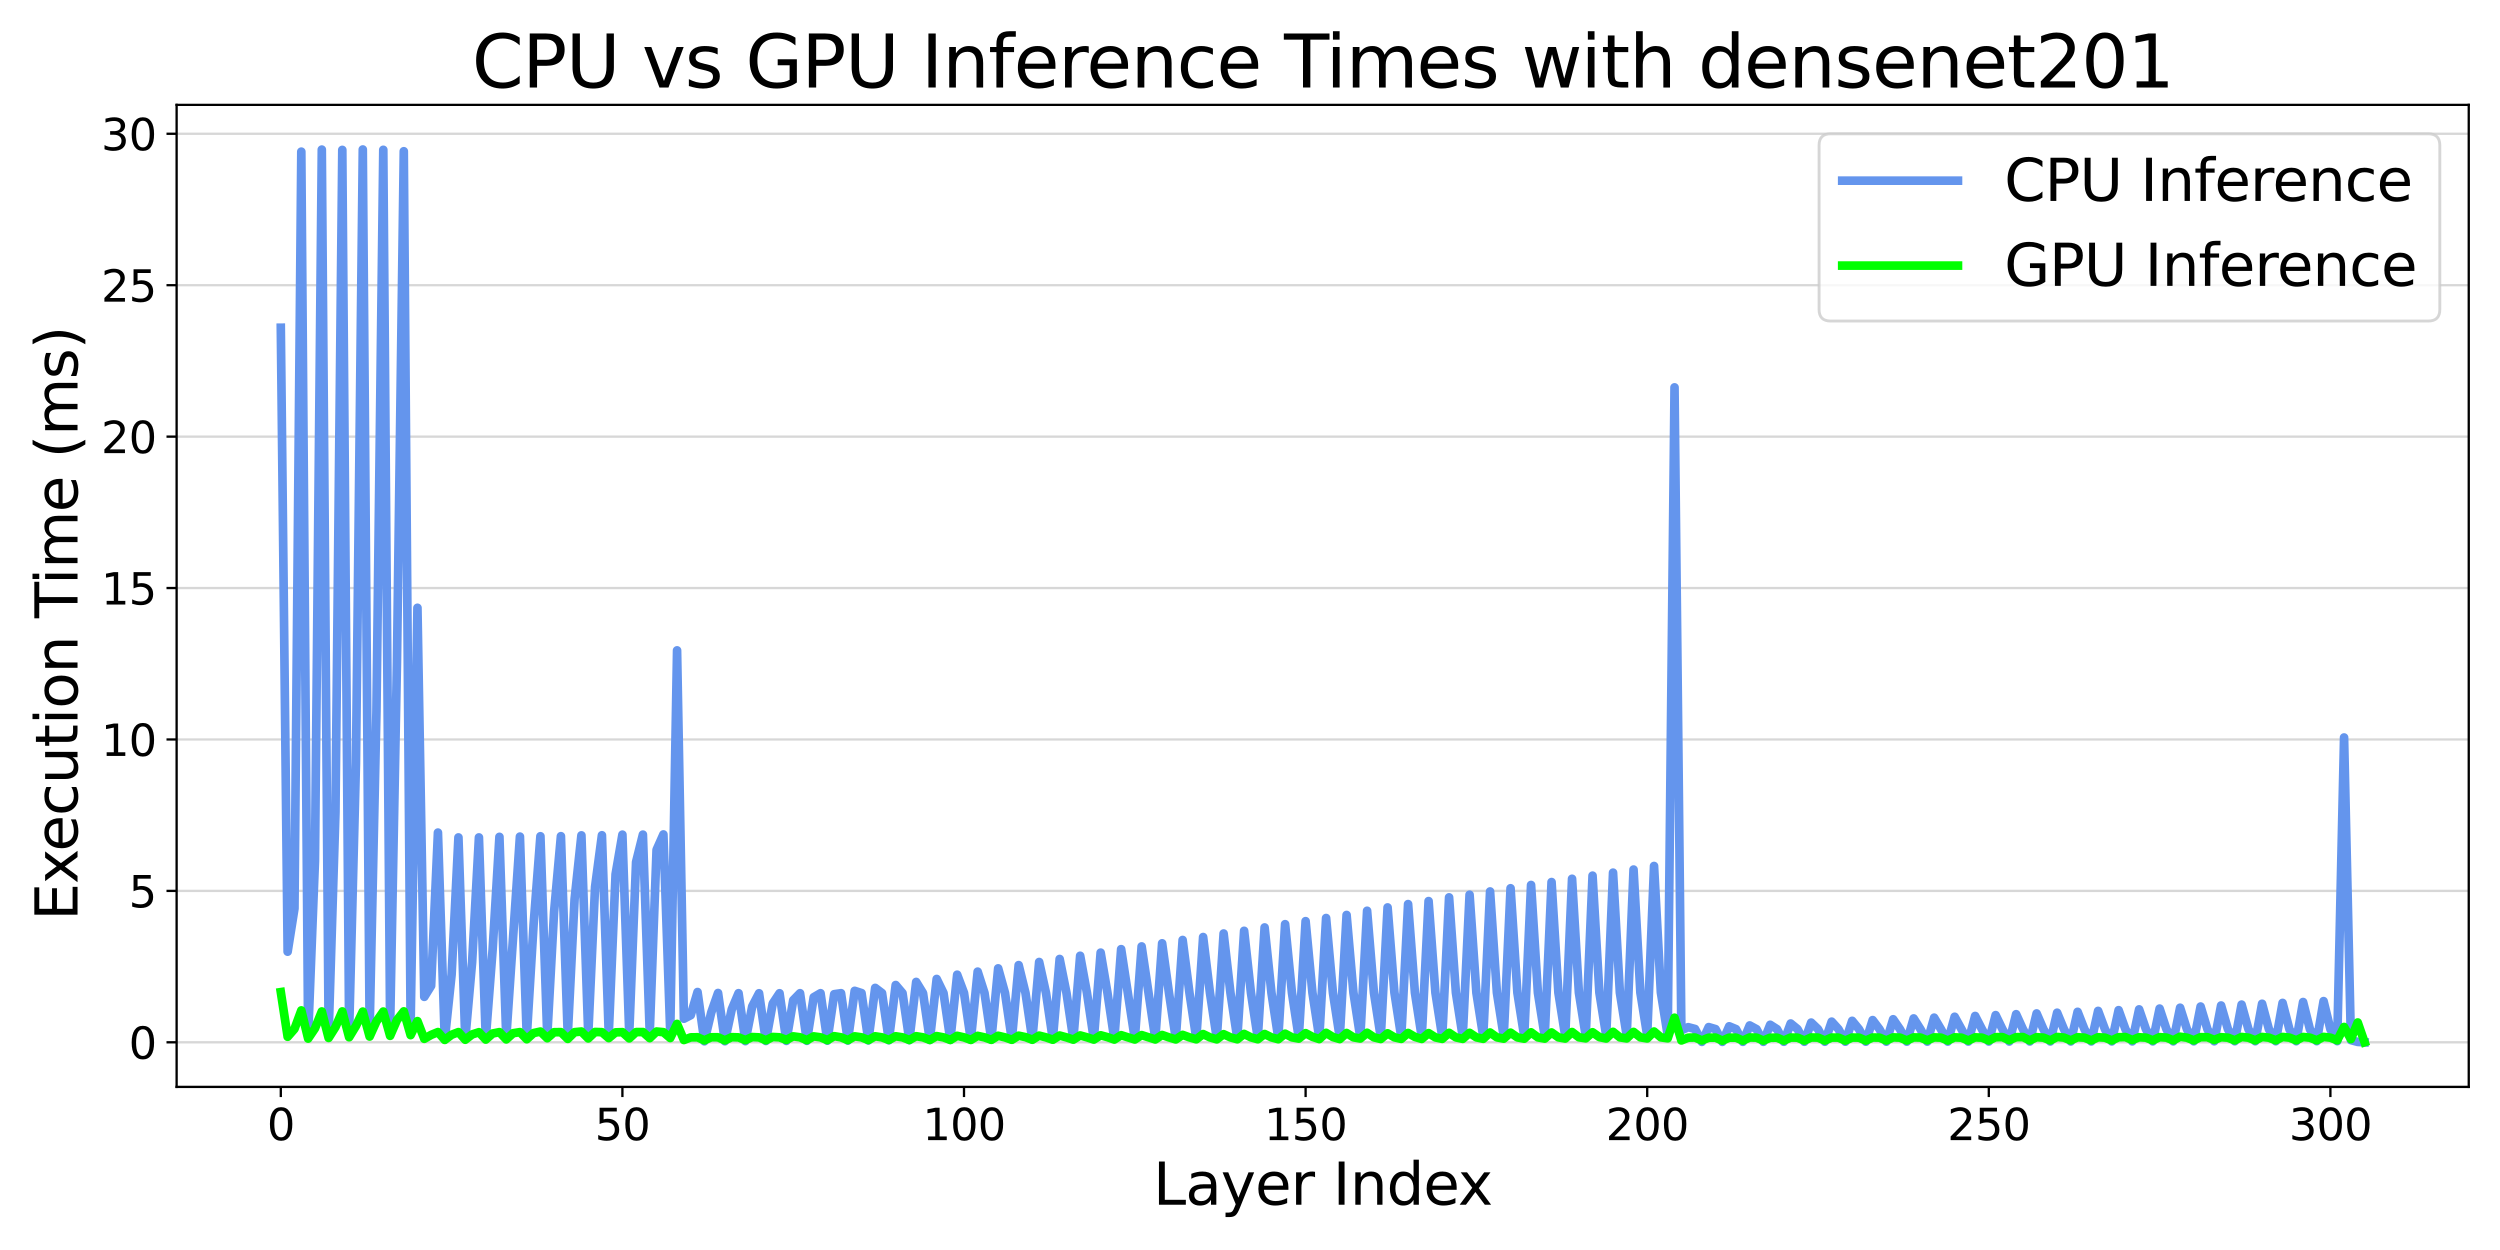 <?xml version="1.0" encoding="utf-8" standalone="no"?>
<!DOCTYPE svg PUBLIC "-//W3C//DTD SVG 1.1//EN"
  "http://www.w3.org/Graphics/SVG/1.1/DTD/svg11.dtd">
<svg xmlns:xlink="http://www.w3.org/1999/xlink" width="864pt" height="432pt" viewBox="0 0 864 432" xmlns="http://www.w3.org/2000/svg" version="1.1">
 <defs>
  <style type="text/css">*{stroke-linejoin: round; stroke-linecap: butt}</style>
 </defs>
 <g id="figure_1">
  <g id="patch_1">
   <path d="M 0 432 
L 864 432 
L 864 0 
L 0 0 
z
" style="fill: #ffffff"/>
  </g>
  <g id="axes_1">
   <g id="patch_2">
    <path d="M 61.04 375.64 
L 853.2 375.64 
L 853.2 36.24 
L 61.04 36.24 
z
" style="fill: #ffffff"/>
   </g>
   <g id="matplotlib.axis_1">
    <g id="xtick_1">
     <g id="line2d_1">
      <defs>
       <path id="mf248204cf4" d="M 0 0 
L 0 3.5 
" style="stroke: #000000; stroke-width: 0.8"/>
      </defs>
      <g>
       <use xlink:href="#mf248204cf4" x="97.047" y="375.64" style="stroke: #000000; stroke-width: 0.8"/>
      </g>
     </g>
     <g id="text_1">
      <!-- 0 -->
      <g transform="translate(92.275 394.038) scale(0.15 -0.15)">
       <defs>
        <path id="DejaVuSans-30" d="M 2034 4250 
Q 1547 4250 1301 3770 
Q 1056 3291 1056 2328 
Q 1056 1369 1301 889 
Q 1547 409 2034 409 
Q 2525 409 2770 889 
Q 3016 1369 3016 2328 
Q 3016 3291 2770 3770 
Q 2525 4250 2034 4250 
z
M 2034 4750 
Q 2819 4750 3233 4129 
Q 3647 3509 3647 2328 
Q 3647 1150 3233 529 
Q 2819 -91 2034 -91 
Q 1250 -91 836 529 
Q 422 1150 422 2328 
Q 422 3509 836 4129 
Q 1250 4750 2034 4750 
z
" transform="scale(0.016)"/>
       </defs>
       <use xlink:href="#DejaVuSans-30"/>
      </g>
     </g>
    </g>
    <g id="xtick_2">
     <g id="line2d_2">
      <g>
       <use xlink:href="#mf248204cf4" x="215.104" y="375.64" style="stroke: #000000; stroke-width: 0.8"/>
      </g>
     </g>
     <g id="text_2">
      <!-- 50 -->
      <g transform="translate(205.56 394.038) scale(0.15 -0.15)">
       <defs>
        <path id="DejaVuSans-35" d="M 691 4666 
L 3169 4666 
L 3169 4134 
L 1269 4134 
L 1269 2991 
Q 1406 3038 1543 3061 
Q 1681 3084 1819 3084 
Q 2600 3084 3056 2656 
Q 3513 2228 3513 1497 
Q 3513 744 3044 326 
Q 2575 -91 1722 -91 
Q 1428 -91 1123 -41 
Q 819 9 494 109 
L 494 744 
Q 775 591 1075 516 
Q 1375 441 1709 441 
Q 2250 441 2565 725 
Q 2881 1009 2881 1497 
Q 2881 1984 2565 2268 
Q 2250 2553 1709 2553 
Q 1456 2553 1204 2497 
Q 953 2441 691 2322 
L 691 4666 
z
" transform="scale(0.016)"/>
       </defs>
       <use xlink:href="#DejaVuSans-35"/>
       <use xlink:href="#DejaVuSans-30" x="63.623"/>
      </g>
     </g>
    </g>
    <g id="xtick_3">
     <g id="line2d_3">
      <g>
       <use xlink:href="#mf248204cf4" x="333.161" y="375.64" style="stroke: #000000; stroke-width: 0.8"/>
      </g>
     </g>
     <g id="text_3">
      <!-- 100 -->
      <g transform="translate(318.845 394.038) scale(0.15 -0.15)">
       <defs>
        <path id="DejaVuSans-31" d="M 794 531 
L 1825 531 
L 1825 4091 
L 703 3866 
L 703 4441 
L 1819 4666 
L 2450 4666 
L 2450 531 
L 3481 531 
L 3481 0 
L 794 0 
L 794 531 
z
" transform="scale(0.016)"/>
       </defs>
       <use xlink:href="#DejaVuSans-31"/>
       <use xlink:href="#DejaVuSans-30" x="63.623"/>
       <use xlink:href="#DejaVuSans-30" x="127.246"/>
      </g>
     </g>
    </g>
    <g id="xtick_4">
     <g id="line2d_4">
      <g>
       <use xlink:href="#mf248204cf4" x="451.217" y="375.64" style="stroke: #000000; stroke-width: 0.8"/>
      </g>
     </g>
     <g id="text_4">
      <!-- 150 -->
      <g transform="translate(436.902 394.038) scale(0.15 -0.15)">
       <use xlink:href="#DejaVuSans-31"/>
       <use xlink:href="#DejaVuSans-35" x="63.623"/>
       <use xlink:href="#DejaVuSans-30" x="127.246"/>
      </g>
     </g>
    </g>
    <g id="xtick_5">
     <g id="line2d_5">
      <g>
       <use xlink:href="#mf248204cf4" x="569.274" y="375.64" style="stroke: #000000; stroke-width: 0.8"/>
      </g>
     </g>
     <g id="text_5">
      <!-- 200 -->
      <g transform="translate(554.958 394.038) scale(0.15 -0.15)">
       <defs>
        <path id="DejaVuSans-32" d="M 1228 531 
L 3431 531 
L 3431 0 
L 469 0 
L 469 531 
Q 828 903 1448 1529 
Q 2069 2156 2228 2338 
Q 2531 2678 2651 2914 
Q 2772 3150 2772 3378 
Q 2772 3750 2511 3984 
Q 2250 4219 1831 4219 
Q 1534 4219 1204 4116 
Q 875 4013 500 3803 
L 500 4441 
Q 881 4594 1212 4672 
Q 1544 4750 1819 4750 
Q 2544 4750 2975 4387 
Q 3406 4025 3406 3419 
Q 3406 3131 3298 2873 
Q 3191 2616 2906 2266 
Q 2828 2175 2409 1742 
Q 1991 1309 1228 531 
z
" transform="scale(0.016)"/>
       </defs>
       <use xlink:href="#DejaVuSans-32"/>
       <use xlink:href="#DejaVuSans-30" x="63.623"/>
       <use xlink:href="#DejaVuSans-30" x="127.246"/>
      </g>
     </g>
    </g>
    <g id="xtick_6">
     <g id="line2d_6">
      <g>
       <use xlink:href="#mf248204cf4" x="687.33" y="375.64" style="stroke: #000000; stroke-width: 0.8"/>
      </g>
     </g>
     <g id="text_6">
      <!-- 250 -->
      <g transform="translate(673.015 394.038) scale(0.15 -0.15)">
       <use xlink:href="#DejaVuSans-32"/>
       <use xlink:href="#DejaVuSans-35" x="63.623"/>
       <use xlink:href="#DejaVuSans-30" x="127.246"/>
      </g>
     </g>
    </g>
    <g id="xtick_7">
     <g id="line2d_7">
      <g>
       <use xlink:href="#mf248204cf4" x="805.387" y="375.64" style="stroke: #000000; stroke-width: 0.8"/>
      </g>
     </g>
     <g id="text_7">
      <!-- 300 -->
      <g transform="translate(791.071 394.038) scale(0.15 -0.15)">
       <defs>
        <path id="DejaVuSans-33" d="M 2597 2516 
Q 3050 2419 3304 2112 
Q 3559 1806 3559 1356 
Q 3559 666 3084 287 
Q 2609 -91 1734 -91 
Q 1441 -91 1130 -33 
Q 819 25 488 141 
L 488 750 
Q 750 597 1062 519 
Q 1375 441 1716 441 
Q 2309 441 2620 675 
Q 2931 909 2931 1356 
Q 2931 1769 2642 2001 
Q 2353 2234 1838 2234 
L 1294 2234 
L 1294 2753 
L 1863 2753 
Q 2328 2753 2575 2939 
Q 2822 3125 2822 3475 
Q 2822 3834 2567 4026 
Q 2313 4219 1838 4219 
Q 1578 4219 1281 4162 
Q 984 4106 628 3988 
L 628 4550 
Q 988 4650 1302 4700 
Q 1616 4750 1894 4750 
Q 2613 4750 3031 4423 
Q 3450 4097 3450 3541 
Q 3450 3153 3228 2886 
Q 3006 2619 2597 2516 
z
" transform="scale(0.016)"/>
       </defs>
       <use xlink:href="#DejaVuSans-33"/>
       <use xlink:href="#DejaVuSans-30" x="63.623"/>
       <use xlink:href="#DejaVuSans-30" x="127.246"/>
      </g>
     </g>
    </g>
    <g id="text_8">
     <!-- Layer Index -->
     <g transform="translate(398.526 416.354) scale(0.2 -0.2)">
      <defs>
       <path id="DejaVuSans-4c" d="M 628 4666 
L 1259 4666 
L 1259 531 
L 3531 531 
L 3531 0 
L 628 0 
L 628 4666 
z
" transform="scale(0.016)"/>
       <path id="DejaVuSans-61" d="M 2194 1759 
Q 1497 1759 1228 1600 
Q 959 1441 959 1056 
Q 959 750 1161 570 
Q 1363 391 1709 391 
Q 2188 391 2477 730 
Q 2766 1069 2766 1631 
L 2766 1759 
L 2194 1759 
z
M 3341 1997 
L 3341 0 
L 2766 0 
L 2766 531 
Q 2569 213 2275 61 
Q 1981 -91 1556 -91 
Q 1019 -91 701 211 
Q 384 513 384 1019 
Q 384 1609 779 1909 
Q 1175 2209 1959 2209 
L 2766 2209 
L 2766 2266 
Q 2766 2663 2505 2880 
Q 2244 3097 1772 3097 
Q 1472 3097 1187 3025 
Q 903 2953 641 2809 
L 641 3341 
Q 956 3463 1253 3523 
Q 1550 3584 1831 3584 
Q 2591 3584 2966 3190 
Q 3341 2797 3341 1997 
z
" transform="scale(0.016)"/>
       <path id="DejaVuSans-79" d="M 2059 -325 
Q 1816 -950 1584 -1140 
Q 1353 -1331 966 -1331 
L 506 -1331 
L 506 -850 
L 844 -850 
Q 1081 -850 1212 -737 
Q 1344 -625 1503 -206 
L 1606 56 
L 191 3500 
L 800 3500 
L 1894 763 
L 2988 3500 
L 3597 3500 
L 2059 -325 
z
" transform="scale(0.016)"/>
       <path id="DejaVuSans-65" d="M 3597 1894 
L 3597 1613 
L 953 1613 
Q 991 1019 1311 708 
Q 1631 397 2203 397 
Q 2534 397 2845 478 
Q 3156 559 3463 722 
L 3463 178 
Q 3153 47 2828 -22 
Q 2503 -91 2169 -91 
Q 1331 -91 842 396 
Q 353 884 353 1716 
Q 353 2575 817 3079 
Q 1281 3584 2069 3584 
Q 2775 3584 3186 3129 
Q 3597 2675 3597 1894 
z
M 3022 2063 
Q 3016 2534 2758 2815 
Q 2500 3097 2075 3097 
Q 1594 3097 1305 2825 
Q 1016 2553 972 2059 
L 3022 2063 
z
" transform="scale(0.016)"/>
       <path id="DejaVuSans-72" d="M 2631 2963 
Q 2534 3019 2420 3045 
Q 2306 3072 2169 3072 
Q 1681 3072 1420 2755 
Q 1159 2438 1159 1844 
L 1159 0 
L 581 0 
L 581 3500 
L 1159 3500 
L 1159 2956 
Q 1341 3275 1631 3429 
Q 1922 3584 2338 3584 
Q 2397 3584 2469 3576 
Q 2541 3569 2628 3553 
L 2631 2963 
z
" transform="scale(0.016)"/>
       <path id="DejaVuSans-20" transform="scale(0.016)"/>
       <path id="DejaVuSans-49" d="M 628 4666 
L 1259 4666 
L 1259 0 
L 628 0 
L 628 4666 
z
" transform="scale(0.016)"/>
       <path id="DejaVuSans-6e" d="M 3513 2113 
L 3513 0 
L 2938 0 
L 2938 2094 
Q 2938 2591 2744 2837 
Q 2550 3084 2163 3084 
Q 1697 3084 1428 2787 
Q 1159 2491 1159 1978 
L 1159 0 
L 581 0 
L 581 3500 
L 1159 3500 
L 1159 2956 
Q 1366 3272 1645 3428 
Q 1925 3584 2291 3584 
Q 2894 3584 3203 3211 
Q 3513 2838 3513 2113 
z
" transform="scale(0.016)"/>
       <path id="DejaVuSans-64" d="M 2906 2969 
L 2906 4863 
L 3481 4863 
L 3481 0 
L 2906 0 
L 2906 525 
Q 2725 213 2448 61 
Q 2172 -91 1784 -91 
Q 1150 -91 751 415 
Q 353 922 353 1747 
Q 353 2572 751 3078 
Q 1150 3584 1784 3584 
Q 2172 3584 2448 3432 
Q 2725 3281 2906 2969 
z
M 947 1747 
Q 947 1113 1208 752 
Q 1469 391 1925 391 
Q 2381 391 2643 752 
Q 2906 1113 2906 1747 
Q 2906 2381 2643 2742 
Q 2381 3103 1925 3103 
Q 1469 3103 1208 2742 
Q 947 2381 947 1747 
z
" transform="scale(0.016)"/>
       <path id="DejaVuSans-78" d="M 3513 3500 
L 2247 1797 
L 3578 0 
L 2900 0 
L 1881 1375 
L 863 0 
L 184 0 
L 1544 1831 
L 300 3500 
L 978 3500 
L 1906 2253 
L 2834 3500 
L 3513 3500 
z
" transform="scale(0.016)"/>
      </defs>
      <use xlink:href="#DejaVuSans-4c"/>
      <use xlink:href="#DejaVuSans-61" x="55.713"/>
      <use xlink:href="#DejaVuSans-79" x="116.992"/>
      <use xlink:href="#DejaVuSans-65" x="176.172"/>
      <use xlink:href="#DejaVuSans-72" x="237.695"/>
      <use xlink:href="#DejaVuSans-20" x="278.809"/>
      <use xlink:href="#DejaVuSans-49" x="310.596"/>
      <use xlink:href="#DejaVuSans-6e" x="340.088"/>
      <use xlink:href="#DejaVuSans-64" x="403.467"/>
      <use xlink:href="#DejaVuSans-65" x="466.943"/>
      <use xlink:href="#DejaVuSans-78" x="526.717"/>
     </g>
    </g>
   </g>
   <g id="matplotlib.axis_2">
    <g id="ytick_1">
     <g id="line2d_8">
      <path d="M 61.04 360.223 
L 853.2 360.223 
" clip-path="url(#p4e34838e7d)" style="fill: none; stroke: #b0b0b0; stroke-opacity: 0.5; stroke-width: 0.8; stroke-linecap: square"/>
     </g>
     <g id="line2d_9">
      <defs>
       <path id="m1b99a95d2f" d="M 0 0 
L -3.5 0 
" style="stroke: #000000; stroke-width: 0.8"/>
      </defs>
      <g>
       <use xlink:href="#m1b99a95d2f" x="61.04" y="360.223" style="stroke: #000000; stroke-width: 0.8"/>
      </g>
     </g>
     <g id="text_9">
      <!-- 0 -->
      <g transform="translate(44.496 365.922) scale(0.15 -0.15)">
       <use xlink:href="#DejaVuSans-30"/>
      </g>
     </g>
    </g>
    <g id="ytick_2">
     <g id="line2d_10">
      <path d="M 61.04 307.891 
L 853.2 307.891 
" clip-path="url(#p4e34838e7d)" style="fill: none; stroke: #b0b0b0; stroke-opacity: 0.5; stroke-width: 0.8; stroke-linecap: square"/>
     </g>
     <g id="line2d_11">
      <g>
       <use xlink:href="#m1b99a95d2f" x="61.04" y="307.891" style="stroke: #000000; stroke-width: 0.8"/>
      </g>
     </g>
     <g id="text_10">
      <!-- 5 -->
      <g transform="translate(44.496 313.59) scale(0.15 -0.15)">
       <use xlink:href="#DejaVuSans-35"/>
      </g>
     </g>
    </g>
    <g id="ytick_3">
     <g id="line2d_12">
      <path d="M 61.04 255.56 
L 853.2 255.56 
" clip-path="url(#p4e34838e7d)" style="fill: none; stroke: #b0b0b0; stroke-opacity: 0.5; stroke-width: 0.8; stroke-linecap: square"/>
     </g>
     <g id="line2d_13">
      <g>
       <use xlink:href="#m1b99a95d2f" x="61.04" y="255.56" style="stroke: #000000; stroke-width: 0.8"/>
      </g>
     </g>
     <g id="text_11">
      <!-- 10 -->
      <g transform="translate(34.953 261.258) scale(0.15 -0.15)">
       <use xlink:href="#DejaVuSans-31"/>
       <use xlink:href="#DejaVuSans-30" x="63.623"/>
      </g>
     </g>
    </g>
    <g id="ytick_4">
     <g id="line2d_14">
      <path d="M 61.04 203.228 
L 853.2 203.228 
" clip-path="url(#p4e34838e7d)" style="fill: none; stroke: #b0b0b0; stroke-opacity: 0.5; stroke-width: 0.8; stroke-linecap: square"/>
     </g>
     <g id="line2d_15">
      <g>
       <use xlink:href="#m1b99a95d2f" x="61.04" y="203.228" style="stroke: #000000; stroke-width: 0.8"/>
      </g>
     </g>
     <g id="text_12">
      <!-- 15 -->
      <g transform="translate(34.953 208.927) scale(0.15 -0.15)">
       <use xlink:href="#DejaVuSans-31"/>
       <use xlink:href="#DejaVuSans-35" x="63.623"/>
      </g>
     </g>
    </g>
    <g id="ytick_5">
     <g id="line2d_16">
      <path d="M 61.04 150.896 
L 853.2 150.896 
" clip-path="url(#p4e34838e7d)" style="fill: none; stroke: #b0b0b0; stroke-opacity: 0.5; stroke-width: 0.8; stroke-linecap: square"/>
     </g>
     <g id="line2d_17">
      <g>
       <use xlink:href="#m1b99a95d2f" x="61.04" y="150.896" style="stroke: #000000; stroke-width: 0.8"/>
      </g>
     </g>
     <g id="text_13">
      <!-- 20 -->
      <g transform="translate(34.953 156.595) scale(0.15 -0.15)">
       <use xlink:href="#DejaVuSans-32"/>
       <use xlink:href="#DejaVuSans-30" x="63.623"/>
      </g>
     </g>
    </g>
    <g id="ytick_6">
     <g id="line2d_18">
      <path d="M 61.04 98.564 
L 853.2 98.564 
" clip-path="url(#p4e34838e7d)" style="fill: none; stroke: #b0b0b0; stroke-opacity: 0.5; stroke-width: 0.8; stroke-linecap: square"/>
     </g>
     <g id="line2d_19">
      <g>
       <use xlink:href="#m1b99a95d2f" x="61.04" y="98.564" style="stroke: #000000; stroke-width: 0.8"/>
      </g>
     </g>
     <g id="text_14">
      <!-- 25 -->
      <g transform="translate(34.953 104.263) scale(0.15 -0.15)">
       <use xlink:href="#DejaVuSans-32"/>
       <use xlink:href="#DejaVuSans-35" x="63.623"/>
      </g>
     </g>
    </g>
    <g id="ytick_7">
     <g id="line2d_20">
      <path d="M 61.04 46.232 
L 853.2 46.232 
" clip-path="url(#p4e34838e7d)" style="fill: none; stroke: #b0b0b0; stroke-opacity: 0.5; stroke-width: 0.8; stroke-linecap: square"/>
     </g>
     <g id="line2d_21">
      <g>
       <use xlink:href="#m1b99a95d2f" x="61.04" y="46.232" style="stroke: #000000; stroke-width: 0.8"/>
      </g>
     </g>
     <g id="text_15">
      <!-- 30 -->
      <g transform="translate(34.953 51.931) scale(0.15 -0.15)">
       <use xlink:href="#DejaVuSans-33"/>
       <use xlink:href="#DejaVuSans-30" x="63.623"/>
      </g>
     </g>
    </g>
    <g id="text_16">
     <!-- Execution Time (ms)    -->
     <g transform="translate(26.793 318.12) rotate(-90) scale(0.2 -0.2)">
      <defs>
       <path id="DejaVuSans-45" d="M 628 4666 
L 3578 4666 
L 3578 4134 
L 1259 4134 
L 1259 2753 
L 3481 2753 
L 3481 2222 
L 1259 2222 
L 1259 531 
L 3634 531 
L 3634 0 
L 628 0 
L 628 4666 
z
" transform="scale(0.016)"/>
       <path id="DejaVuSans-63" d="M 3122 3366 
L 3122 2828 
Q 2878 2963 2633 3030 
Q 2388 3097 2138 3097 
Q 1578 3097 1268 2742 
Q 959 2388 959 1747 
Q 959 1106 1268 751 
Q 1578 397 2138 397 
Q 2388 397 2633 464 
Q 2878 531 3122 666 
L 3122 134 
Q 2881 22 2623 -34 
Q 2366 -91 2075 -91 
Q 1284 -91 818 406 
Q 353 903 353 1747 
Q 353 2603 823 3093 
Q 1294 3584 2113 3584 
Q 2378 3584 2631 3529 
Q 2884 3475 3122 3366 
z
" transform="scale(0.016)"/>
       <path id="DejaVuSans-75" d="M 544 1381 
L 544 3500 
L 1119 3500 
L 1119 1403 
Q 1119 906 1312 657 
Q 1506 409 1894 409 
Q 2359 409 2629 706 
Q 2900 1003 2900 1516 
L 2900 3500 
L 3475 3500 
L 3475 0 
L 2900 0 
L 2900 538 
Q 2691 219 2414 64 
Q 2138 -91 1772 -91 
Q 1169 -91 856 284 
Q 544 659 544 1381 
z
M 1991 3584 
L 1991 3584 
z
" transform="scale(0.016)"/>
       <path id="DejaVuSans-74" d="M 1172 4494 
L 1172 3500 
L 2356 3500 
L 2356 3053 
L 1172 3053 
L 1172 1153 
Q 1172 725 1289 603 
Q 1406 481 1766 481 
L 2356 481 
L 2356 0 
L 1766 0 
Q 1100 0 847 248 
Q 594 497 594 1153 
L 594 3053 
L 172 3053 
L 172 3500 
L 594 3500 
L 594 4494 
L 1172 4494 
z
" transform="scale(0.016)"/>
       <path id="DejaVuSans-69" d="M 603 3500 
L 1178 3500 
L 1178 0 
L 603 0 
L 603 3500 
z
M 603 4863 
L 1178 4863 
L 1178 4134 
L 603 4134 
L 603 4863 
z
" transform="scale(0.016)"/>
       <path id="DejaVuSans-6f" d="M 1959 3097 
Q 1497 3097 1228 2736 
Q 959 2375 959 1747 
Q 959 1119 1226 758 
Q 1494 397 1959 397 
Q 2419 397 2687 759 
Q 2956 1122 2956 1747 
Q 2956 2369 2687 2733 
Q 2419 3097 1959 3097 
z
M 1959 3584 
Q 2709 3584 3137 3096 
Q 3566 2609 3566 1747 
Q 3566 888 3137 398 
Q 2709 -91 1959 -91 
Q 1206 -91 779 398 
Q 353 888 353 1747 
Q 353 2609 779 3096 
Q 1206 3584 1959 3584 
z
" transform="scale(0.016)"/>
       <path id="DejaVuSans-54" d="M -19 4666 
L 3928 4666 
L 3928 4134 
L 2272 4134 
L 2272 0 
L 1638 0 
L 1638 4134 
L -19 4134 
L -19 4666 
z
" transform="scale(0.016)"/>
       <path id="DejaVuSans-6d" d="M 3328 2828 
Q 3544 3216 3844 3400 
Q 4144 3584 4550 3584 
Q 5097 3584 5394 3201 
Q 5691 2819 5691 2113 
L 5691 0 
L 5113 0 
L 5113 2094 
Q 5113 2597 4934 2840 
Q 4756 3084 4391 3084 
Q 3944 3084 3684 2787 
Q 3425 2491 3425 1978 
L 3425 0 
L 2847 0 
L 2847 2094 
Q 2847 2600 2669 2842 
Q 2491 3084 2119 3084 
Q 1678 3084 1418 2786 
Q 1159 2488 1159 1978 
L 1159 0 
L 581 0 
L 581 3500 
L 1159 3500 
L 1159 2956 
Q 1356 3278 1631 3431 
Q 1906 3584 2284 3584 
Q 2666 3584 2933 3390 
Q 3200 3197 3328 2828 
z
" transform="scale(0.016)"/>
       <path id="DejaVuSans-28" d="M 1984 4856 
Q 1566 4138 1362 3434 
Q 1159 2731 1159 2009 
Q 1159 1288 1364 580 
Q 1569 -128 1984 -844 
L 1484 -844 
Q 1016 -109 783 600 
Q 550 1309 550 2009 
Q 550 2706 781 3412 
Q 1013 4119 1484 4856 
L 1984 4856 
z
" transform="scale(0.016)"/>
       <path id="DejaVuSans-73" d="M 2834 3397 
L 2834 2853 
Q 2591 2978 2328 3040 
Q 2066 3103 1784 3103 
Q 1356 3103 1142 2972 
Q 928 2841 928 2578 
Q 928 2378 1081 2264 
Q 1234 2150 1697 2047 
L 1894 2003 
Q 2506 1872 2764 1633 
Q 3022 1394 3022 966 
Q 3022 478 2636 193 
Q 2250 -91 1575 -91 
Q 1294 -91 989 -36 
Q 684 19 347 128 
L 347 722 
Q 666 556 975 473 
Q 1284 391 1588 391 
Q 1994 391 2212 530 
Q 2431 669 2431 922 
Q 2431 1156 2273 1281 
Q 2116 1406 1581 1522 
L 1381 1569 
Q 847 1681 609 1914 
Q 372 2147 372 2553 
Q 372 3047 722 3315 
Q 1072 3584 1716 3584 
Q 2034 3584 2315 3537 
Q 2597 3491 2834 3397 
z
" transform="scale(0.016)"/>
       <path id="DejaVuSans-29" d="M 513 4856 
L 1013 4856 
Q 1481 4119 1714 3412 
Q 1947 2706 1947 2009 
Q 1947 1309 1714 600 
Q 1481 -109 1013 -844 
L 513 -844 
Q 928 -128 1133 580 
Q 1338 1288 1338 2009 
Q 1338 2731 1133 3434 
Q 928 4138 513 4856 
z
" transform="scale(0.016)"/>
      </defs>
      <use xlink:href="#DejaVuSans-45"/>
      <use xlink:href="#DejaVuSans-78" x="63.184"/>
      <use xlink:href="#DejaVuSans-65" x="119.238"/>
      <use xlink:href="#DejaVuSans-63" x="180.762"/>
      <use xlink:href="#DejaVuSans-75" x="235.742"/>
      <use xlink:href="#DejaVuSans-74" x="299.121"/>
      <use xlink:href="#DejaVuSans-69" x="338.33"/>
      <use xlink:href="#DejaVuSans-6f" x="366.113"/>
      <use xlink:href="#DejaVuSans-6e" x="427.295"/>
      <use xlink:href="#DejaVuSans-20" x="490.674"/>
      <use xlink:href="#DejaVuSans-54" x="522.461"/>
      <use xlink:href="#DejaVuSans-69" x="580.42"/>
      <use xlink:href="#DejaVuSans-6d" x="608.203"/>
      <use xlink:href="#DejaVuSans-65" x="705.615"/>
      <use xlink:href="#DejaVuSans-20" x="767.139"/>
      <use xlink:href="#DejaVuSans-28" x="798.926"/>
      <use xlink:href="#DejaVuSans-6d" x="837.939"/>
      <use xlink:href="#DejaVuSans-73" x="935.352"/>
      <use xlink:href="#DejaVuSans-29" x="987.451"/>
      <use xlink:href="#DejaVuSans-20" x="1026.465"/>
      <use xlink:href="#DejaVuSans-20" x="1058.252"/>
      <use xlink:href="#DejaVuSans-20" x="1090.039"/>
     </g>
    </g>
   </g>
   <g id="line2d_22">
    <path d="M 97.047 113.264 
L 99.408 328.896 
L 101.77 313.98 
L 104.131 52.412 
L 106.492 358.022 
L 108.853 297.569 
L 111.214 51.705 
L 113.575 357.196 
L 115.936 280.662 
L 118.297 51.811 
L 120.659 356.396 
L 123.02 263.741 
L 125.381 51.667 
L 127.742 355.599 
L 130.103 245.777 
L 132.464 51.779 
L 134.825 354.798 
L 137.187 228.942 
L 139.548 52.275 
L 141.909 353.989 
L 144.27 210.059 
L 146.631 344.507 
L 148.992 340.71 
L 151.353 287.749 
L 153.714 359.224 
L 156.076 336.818 
L 158.437 289.415 
L 160.798 359.051 
L 163.159 332.546 
L 165.52 289.414 
L 167.881 358.813 
L 170.242 328.348 
L 172.604 289.223 
L 174.965 358.583 
L 179.687 289.134 
L 182.048 358.318 
L 184.409 319.578 
L 186.77 289.013 
L 189.131 358.078 
L 191.493 315.114 
L 193.854 288.992 
L 196.215 357.867 
L 198.576 310.764 
L 200.937 288.704 
L 203.298 357.566 
L 205.659 306.481 
L 208.021 288.67 
L 210.382 357.357 
L 212.743 302.144 
L 215.104 288.46 
L 217.465 357.223 
L 219.826 297.933 
L 222.187 288.448 
L 224.548 356.97 
L 226.91 293.706 
L 229.271 288.384 
L 231.632 356.688 
L 233.993 224.778 
L 236.354 352.067 
L 238.715 350.853 
L 241.076 342.844 
L 243.437 359.875 
L 245.799 349.928 
L 248.16 343.181 
L 250.521 359.854 
L 252.882 348.847 
L 255.243 343.249 
L 257.604 359.82 
L 259.965 347.814 
L 262.327 343.273 
L 264.688 359.758 
L 267.049 346.838 
L 269.41 343.268 
L 271.771 359.732 
L 274.132 345.681 
L 276.493 343.254 
L 278.854 359.704 
L 281.216 344.64 
L 283.577 343.254 
L 285.938 359.652 
L 288.299 343.595 
L 290.66 343.248 
L 293.021 359.613 
L 295.382 342.437 
L 297.744 343.207 
L 300.105 359.559 
L 302.466 341.421 
L 304.827 343.207 
L 307.188 359.504 
L 309.549 340.427 
L 311.91 343.216 
L 314.271 359.465 
L 316.633 339.357 
L 318.994 343.221 
L 321.355 359.413 
L 323.716 338.33 
L 326.077 343.191 
L 328.438 359.379 
L 330.799 336.855 
L 333.161 343.162 
L 335.522 359.344 
L 337.883 335.799 
L 340.244 343.185 
L 342.605 359.3 
L 344.966 334.668 
L 347.327 343.169 
L 349.688 359.258 
L 352.05 333.547 
L 354.411 343.182 
L 356.772 359.222 
L 359.133 332.47 
L 361.494 343.157 
L 363.855 359.173 
L 366.216 331.425 
L 368.578 343.176 
L 370.939 359.142 
L 373.3 330.316 
L 375.661 343.188 
L 378.022 359.091 
L 380.383 329.23 
L 382.744 343.17 
L 385.105 359.033 
L 387.467 328.03 
L 392.189 358.977 
L 394.55 327.086 
L 399.272 358.967 
L 401.633 326.012 
L 403.995 343.134 
L 406.356 358.903 
L 408.717 324.863 
L 411.078 343.137 
L 413.439 358.856 
L 415.8 323.844 
L 418.161 343.14 
L 420.522 358.801 
L 422.884 322.622 
L 425.245 343.121 
L 427.606 358.734 
L 429.967 321.692 
L 432.328 343.115 
L 434.689 358.718 
L 437.05 320.529 
L 439.412 343.105 
L 441.773 358.659 
L 444.134 319.4 
L 446.495 343.106 
L 448.856 358.588 
L 451.217 318.356 
L 453.578 343.111 
L 455.939 358.569 
L 458.301 317.272 
L 460.662 343.104 
L 463.023 358.51 
L 465.384 316.216 
L 467.745 343.084 
L 470.106 358.474 
L 472.467 314.766 
L 474.828 343.068 
L 477.19 358.429 
L 479.551 313.608 
L 481.912 343.066 
L 484.273 358.377 
L 486.634 312.458 
L 488.995 343.089 
L 491.356 358.33 
L 493.718 311.416 
L 496.079 343.084 
L 498.44 358.298 
L 500.801 310.129 
L 503.162 343.092 
L 505.523 358.256 
L 507.884 309.214 
L 510.245 343.114 
L 512.607 358.207 
L 514.968 308.091 
L 517.329 343.069 
L 519.69 358.157 
L 522.051 306.988 
L 524.412 343.078 
L 526.773 358.109 
L 529.135 305.852 
L 531.496 343.07 
L 533.857 358.062 
L 536.218 304.842 
L 538.579 343.048 
L 540.94 357.998 
L 543.301 303.71 
L 545.662 343.051 
L 548.024 357.962 
L 550.385 302.629 
L 552.746 343.039 
L 555.107 357.903 
L 557.468 301.59 
L 559.829 343.052 
L 562.19 357.83 
L 564.552 300.52 
L 566.913 343.026 
L 569.274 357.801 
L 571.635 299.291 
L 573.996 342.983 
L 576.357 357.75 
L 578.718 133.879 
L 581.079 356.096 
L 583.441 354.997 
L 585.802 355.612 
L 588.163 360.065 
L 590.524 354.966 
L 592.885 355.659 
L 595.246 360.066 
L 597.607 354.69 
L 599.969 355.672 
L 602.33 360.055 
L 604.691 354.393 
L 607.052 355.672 
L 609.413 360.05 
L 611.774 354.164 
L 614.135 355.672 
L 616.496 360.038 
L 618.858 353.725 
L 621.219 355.649 
L 623.58 360.034 
L 625.941 353.407 
L 628.302 355.669 
L 630.663 360.019 
L 633.024 353.083 
L 635.386 355.689 
L 637.747 360.013 
L 640.108 352.802 
L 642.469 355.692 
L 644.83 360.004 
L 647.191 352.548 
L 649.552 355.69 
L 651.913 359.997 
L 654.275 352.259 
L 656.636 355.703 
L 658.997 359.992 
L 661.358 351.969 
L 663.719 355.705 
L 666.08 359.982 
L 668.441 351.705 
L 670.803 355.713 
L 673.164 359.972 
L 675.525 351.396 
L 680.247 359.968 
L 682.608 351.118 
L 684.969 355.714 
L 687.33 359.953 
L 689.692 350.83 
L 692.053 355.711 
L 694.414 359.95 
L 696.775 350.511 
L 699.136 355.714 
L 701.497 359.938 
L 703.858 350.251 
L 706.219 355.703 
L 708.581 359.93 
L 710.942 349.997 
L 713.303 355.697 
L 715.664 359.928 
L 718.025 349.688 
L 720.386 355.704 
L 722.747 359.918 
L 725.109 349.367 
L 727.47 355.704 
L 729.831 359.909 
L 732.192 349.111 
L 734.553 355.709 
L 736.914 359.9 
L 739.275 348.841 
L 741.636 355.706 
L 743.998 359.893 
L 746.359 348.57 
L 748.72 355.693 
L 751.081 359.888 
L 753.442 348.275 
L 755.803 355.69 
L 758.164 359.874 
L 760.526 347.863 
L 762.887 355.692 
L 765.248 359.86 
L 767.609 347.501 
L 769.97 355.679 
L 772.331 359.855 
L 774.692 347.195 
L 777.053 355.67 
L 779.415 359.847 
L 781.776 346.899 
L 784.137 355.705 
L 786.498 359.843 
L 788.859 346.608 
L 791.22 355.708 
L 793.581 359.836 
L 795.943 346.305 
L 798.304 355.702 
L 800.665 359.826 
L 803.026 345.987 
L 805.387 355.694 
L 807.748 359.812 
L 810.109 254.88 
L 812.47 359.461 
L 814.832 360.091 
L 817.193 360.213 
L 817.193 360.213 
" clip-path="url(#p4e34838e7d)" style="fill: none; stroke: #6495ed; stroke-width: 3; stroke-linecap: square"/>
   </g>
   <g id="line2d_23">
    <path d="M 97.047 342.875 
L 99.408 358.308 
L 101.77 355.597 
L 104.131 349.199 
L 106.492 358.936 
L 108.853 355.413 
L 111.214 349.564 
L 113.575 358.711 
L 115.936 354.948 
L 118.297 349.546 
L 120.659 358.474 
L 123.02 354.567 
L 125.381 349.608 
L 127.742 358.233 
L 130.103 352.997 
L 132.464 349.592 
L 134.825 357.987 
L 137.187 352.548 
L 139.548 349.534 
L 141.909 357.738 
L 144.27 352.9 
L 146.631 359.014 
L 148.992 357.67 
L 151.353 356.687 
L 153.714 359.389 
L 156.076 357.614 
L 158.437 356.694 
L 160.798 359.33 
L 163.159 357.506 
L 165.52 356.734 
L 167.881 359.278 
L 170.242 357.185 
L 172.604 356.705 
L 174.965 359.213 
L 177.326 357.08 
L 179.687 356.702 
L 182.048 359.157 
L 184.409 357.019 
L 186.77 356.512 
L 189.131 358.81 
L 191.493 356.73 
L 193.854 356.71 
L 196.215 359.042 
L 198.576 356.721 
L 200.937 356.5 
L 203.298 358.877 
L 205.659 356.648 
L 208.021 356.72 
L 210.382 358.765 
L 212.743 356.787 
L 215.104 356.712 
L 217.465 358.863 
L 219.826 356.695 
L 222.187 356.673 
L 224.548 358.778 
L 226.91 356.503 
L 229.271 356.717 
L 231.632 358.736 
L 233.993 353.869 
L 236.354 359.427 
L 238.715 358.517 
L 241.076 358.484 
L 243.437 359.542 
L 245.799 358.476 
L 248.16 358.493 
L 250.521 359.548 
L 252.882 358.446 
L 255.243 358.52 
L 257.604 359.462 
L 259.965 358.409 
L 262.327 358.514 
L 264.688 359.522 
L 267.049 358.377 
L 269.41 358.498 
L 271.771 359.399 
L 274.132 358.166 
L 276.493 358.491 
L 278.854 359.488 
L 281.216 358.173 
L 283.577 358.502 
L 285.938 359.477 
L 288.299 358.109 
L 290.66 358.5 
L 293.021 359.471 
L 295.382 358.166 
L 297.744 358.502 
L 300.105 359.447 
L 302.466 358.152 
L 304.827 358.515 
L 307.188 359.415 
L 309.549 358.141 
L 311.91 358.506 
L 314.271 359.419 
L 316.633 358.121 
L 318.994 358.506 
L 321.355 359.401 
L 323.716 358.08 
L 326.077 358.524 
L 328.438 359.397 
L 330.799 357.984 
L 333.161 358.521 
L 335.522 359.383 
L 337.883 358.001 
L 340.244 358.515 
L 342.605 359.359 
L 344.966 357.964 
L 347.327 358.522 
L 349.688 359.346 
L 352.05 357.934 
L 354.411 358.432 
L 356.772 359.329 
L 359.133 357.915 
L 361.494 358.514 
L 363.855 359.325 
L 366.216 357.884 
L 368.578 358.522 
L 370.939 359.296 
L 373.3 357.849 
L 375.661 358.497 
L 378.022 359.273 
L 380.383 357.796 
L 382.744 358.439 
L 385.105 359.268 
L 387.467 357.764 
L 392.189 359.251 
L 394.55 357.733 
L 399.272 359.237 
L 401.633 357.695 
L 403.995 358.52 
L 406.356 359.227 
L 408.717 357.656 
L 411.078 358.514 
L 413.439 359.188 
L 415.8 357.38 
L 418.161 358.517 
L 420.522 359.198 
L 422.884 357.421 
L 425.245 358.516 
L 427.606 359.17 
L 429.967 357.33 
L 432.328 358.505 
L 434.689 359.165 
L 437.05 357.36 
L 439.412 358.516 
L 441.773 359.155 
L 444.134 357.246 
L 446.495 358.51 
L 448.856 358.939 
L 451.217 357.063 
L 453.578 358.325 
L 455.939 359.107 
L 458.301 356.954 
L 460.662 358.41 
L 463.023 359.1 
L 465.384 357.007 
L 467.745 358.505 
L 470.106 358.911 
L 472.467 356.929 
L 474.828 358.509 
L 477.19 359.075 
L 479.551 357.114 
L 481.912 358.507 
L 484.273 359.038 
L 486.634 356.995 
L 488.995 358.361 
L 491.356 359.056 
L 493.718 357.045 
L 496.079 358.528 
L 498.44 359.03 
L 500.801 356.945 
L 503.162 358.52 
L 505.523 359.03 
L 507.884 356.952 
L 510.245 358.517 
L 512.607 359.012 
L 514.968 356.84 
L 517.329 358.512 
L 519.69 358.963 
L 522.051 356.891 
L 524.412 358.526 
L 526.773 358.975 
L 529.135 356.777 
L 531.496 358.517 
L 533.857 358.945 
L 536.218 356.819 
L 538.579 358.505 
L 540.94 358.922 
L 543.301 356.667 
L 545.662 358.484 
L 548.024 358.85 
L 550.385 356.75 
L 552.746 358.43 
L 555.107 358.907 
L 557.468 356.607 
L 559.829 358.51 
L 562.19 358.874 
L 564.552 356.632 
L 566.913 358.504 
L 569.274 358.886 
L 571.635 356.502 
L 573.996 358.51 
L 576.357 358.838 
L 578.718 351.726 
L 581.079 359.579 
L 583.441 358.615 
L 585.802 358.564 
L 588.163 359.576 
L 590.524 358.634 
L 592.885 358.596 
L 595.246 359.651 
L 597.607 358.615 
L 599.969 358.607 
L 602.33 359.64 
L 604.691 358.554 
L 607.052 358.611 
L 609.413 359.632 
L 611.774 358.64 
L 614.135 358.617 
L 616.496 359.627 
L 618.858 358.578 
L 621.219 358.613 
L 623.58 359.625 
L 625.941 358.554 
L 628.302 358.594 
L 630.663 359.62 
L 633.024 358.579 
L 635.386 358.61 
L 637.747 359.63 
L 640.108 358.575 
L 642.469 358.612 
L 644.83 359.626 
L 647.191 358.56 
L 649.552 358.611 
L 651.913 359.6 
L 654.275 358.517 
L 656.636 358.612 
L 658.997 359.597 
L 661.358 358.526 
L 663.719 358.585 
L 666.08 359.545 
L 668.441 358.518 
L 670.803 358.615 
L 673.164 359.611 
L 675.525 358.508 
L 677.886 358.623 
L 680.247 359.61 
L 682.608 358.511 
L 684.969 358.614 
L 687.33 359.593 
L 689.692 358.451 
L 692.053 358.43 
L 694.414 359.487 
L 696.775 358.45 
L 699.136 358.414 
L 701.497 359.572 
L 703.858 358.457 
L 706.219 358.61 
L 708.581 359.573 
L 710.942 358.373 
L 713.303 358.596 
L 715.664 359.569 
L 718.025 358.473 
L 720.386 358.618 
L 722.747 359.576 
L 725.109 358.473 
L 727.47 358.62 
L 729.831 359.567 
L 732.192 358.47 
L 734.553 358.414 
L 736.914 359.444 
L 739.275 358.482 
L 741.636 358.61 
L 743.998 359.548 
L 746.359 358.441 
L 748.72 358.599 
L 751.081 359.546 
L 753.442 358.29 
L 755.803 358.625 
L 758.164 359.548 
L 760.526 358.445 
L 762.887 358.462 
L 765.248 359.396 
L 767.609 358.46 
L 769.97 358.623 
L 772.331 359.544 
L 774.692 358.379 
L 777.053 358.619 
L 779.415 359.541 
L 781.776 358.376 
L 784.137 358.62 
L 786.498 359.535 
L 788.859 358.374 
L 791.22 358.609 
L 793.581 359.532 
L 795.943 358.38 
L 798.304 358.626 
L 800.665 359.533 
L 803.026 358.355 
L 805.387 358.621 
L 807.748 359.534 
L 810.109 354.918 
L 812.47 359.112 
L 814.832 353.372 
L 817.193 360.191 
L 817.193 360.191 
" clip-path="url(#p4e34838e7d)" style="fill: none; stroke: #00ff00; stroke-width: 3; stroke-linecap: square"/>
   </g>
   <g id="patch_3">
    <path d="M 61.04 375.64 
L 61.04 36.24 
" style="fill: none; stroke: #000000; stroke-width: 0.8; stroke-linejoin: miter; stroke-linecap: square"/>
   </g>
   <g id="patch_4">
    <path d="M 853.2 375.64 
L 853.2 36.24 
" style="fill: none; stroke: #000000; stroke-width: 0.8; stroke-linejoin: miter; stroke-linecap: square"/>
   </g>
   <g id="patch_5">
    <path d="M 61.04 375.64 
L 853.2 375.64 
" style="fill: none; stroke: #000000; stroke-width: 0.8; stroke-linejoin: miter; stroke-linecap: square"/>
   </g>
   <g id="patch_6">
    <path d="M 61.04 36.24 
L 853.2 36.24 
" style="fill: none; stroke: #000000; stroke-width: 0.8; stroke-linejoin: miter; stroke-linecap: square"/>
   </g>
   <g id="text_17">
    <!-- CPU vs GPU Inference Times with densenet201 -->
    <g transform="translate(163.114 30.24) scale(0.25 -0.25)">
     <defs>
      <path id="DejaVuSans-43" d="M 4122 4306 
L 4122 3641 
Q 3803 3938 3442 4084 
Q 3081 4231 2675 4231 
Q 1875 4231 1450 3742 
Q 1025 3253 1025 2328 
Q 1025 1406 1450 917 
Q 1875 428 2675 428 
Q 3081 428 3442 575 
Q 3803 722 4122 1019 
L 4122 359 
Q 3791 134 3420 21 
Q 3050 -91 2638 -91 
Q 1578 -91 968 557 
Q 359 1206 359 2328 
Q 359 3453 968 4101 
Q 1578 4750 2638 4750 
Q 3056 4750 3426 4639 
Q 3797 4528 4122 4306 
z
" transform="scale(0.016)"/>
      <path id="DejaVuSans-50" d="M 1259 4147 
L 1259 2394 
L 2053 2394 
Q 2494 2394 2734 2622 
Q 2975 2850 2975 3272 
Q 2975 3691 2734 3919 
Q 2494 4147 2053 4147 
L 1259 4147 
z
M 628 4666 
L 2053 4666 
Q 2838 4666 3239 4311 
Q 3641 3956 3641 3272 
Q 3641 2581 3239 2228 
Q 2838 1875 2053 1875 
L 1259 1875 
L 1259 0 
L 628 0 
L 628 4666 
z
" transform="scale(0.016)"/>
      <path id="DejaVuSans-55" d="M 556 4666 
L 1191 4666 
L 1191 1831 
Q 1191 1081 1462 751 
Q 1734 422 2344 422 
Q 2950 422 3222 751 
Q 3494 1081 3494 1831 
L 3494 4666 
L 4128 4666 
L 4128 1753 
Q 4128 841 3676 375 
Q 3225 -91 2344 -91 
Q 1459 -91 1007 375 
Q 556 841 556 1753 
L 556 4666 
z
" transform="scale(0.016)"/>
      <path id="DejaVuSans-76" d="M 191 3500 
L 800 3500 
L 1894 563 
L 2988 3500 
L 3597 3500 
L 2284 0 
L 1503 0 
L 191 3500 
z
" transform="scale(0.016)"/>
      <path id="DejaVuSans-47" d="M 3809 666 
L 3809 1919 
L 2778 1919 
L 2778 2438 
L 4434 2438 
L 4434 434 
Q 4069 175 3628 42 
Q 3188 -91 2688 -91 
Q 1594 -91 976 548 
Q 359 1188 359 2328 
Q 359 3472 976 4111 
Q 1594 4750 2688 4750 
Q 3144 4750 3555 4637 
Q 3966 4525 4313 4306 
L 4313 3634 
Q 3963 3931 3569 4081 
Q 3175 4231 2741 4231 
Q 1884 4231 1454 3753 
Q 1025 3275 1025 2328 
Q 1025 1384 1454 906 
Q 1884 428 2741 428 
Q 3075 428 3337 486 
Q 3600 544 3809 666 
z
" transform="scale(0.016)"/>
      <path id="DejaVuSans-66" d="M 2375 4863 
L 2375 4384 
L 1825 4384 
Q 1516 4384 1395 4259 
Q 1275 4134 1275 3809 
L 1275 3500 
L 2222 3500 
L 2222 3053 
L 1275 3053 
L 1275 0 
L 697 0 
L 697 3053 
L 147 3053 
L 147 3500 
L 697 3500 
L 697 3744 
Q 697 4328 969 4595 
Q 1241 4863 1831 4863 
L 2375 4863 
z
" transform="scale(0.016)"/>
      <path id="DejaVuSans-77" d="M 269 3500 
L 844 3500 
L 1563 769 
L 2278 3500 
L 2956 3500 
L 3675 769 
L 4391 3500 
L 4966 3500 
L 4050 0 
L 3372 0 
L 2619 2869 
L 1863 0 
L 1184 0 
L 269 3500 
z
" transform="scale(0.016)"/>
      <path id="DejaVuSans-68" d="M 3513 2113 
L 3513 0 
L 2938 0 
L 2938 2094 
Q 2938 2591 2744 2837 
Q 2550 3084 2163 3084 
Q 1697 3084 1428 2787 
Q 1159 2491 1159 1978 
L 1159 0 
L 581 0 
L 581 4863 
L 1159 4863 
L 1159 2956 
Q 1366 3272 1645 3428 
Q 1925 3584 2291 3584 
Q 2894 3584 3203 3211 
Q 3513 2838 3513 2113 
z
" transform="scale(0.016)"/>
     </defs>
     <use xlink:href="#DejaVuSans-43"/>
     <use xlink:href="#DejaVuSans-50" x="69.824"/>
     <use xlink:href="#DejaVuSans-55" x="130.127"/>
     <use xlink:href="#DejaVuSans-20" x="203.32"/>
     <use xlink:href="#DejaVuSans-76" x="235.107"/>
     <use xlink:href="#DejaVuSans-73" x="294.287"/>
     <use xlink:href="#DejaVuSans-20" x="346.387"/>
     <use xlink:href="#DejaVuSans-47" x="378.174"/>
     <use xlink:href="#DejaVuSans-50" x="455.664"/>
     <use xlink:href="#DejaVuSans-55" x="515.967"/>
     <use xlink:href="#DejaVuSans-20" x="589.16"/>
     <use xlink:href="#DejaVuSans-49" x="620.947"/>
     <use xlink:href="#DejaVuSans-6e" x="650.439"/>
     <use xlink:href="#DejaVuSans-66" x="713.818"/>
     <use xlink:href="#DejaVuSans-65" x="749.023"/>
     <use xlink:href="#DejaVuSans-72" x="810.547"/>
     <use xlink:href="#DejaVuSans-65" x="849.41"/>
     <use xlink:href="#DejaVuSans-6e" x="910.934"/>
     <use xlink:href="#DejaVuSans-63" x="974.312"/>
     <use xlink:href="#DejaVuSans-65" x="1029.293"/>
     <use xlink:href="#DejaVuSans-20" x="1090.816"/>
     <use xlink:href="#DejaVuSans-54" x="1122.604"/>
     <use xlink:href="#DejaVuSans-69" x="1180.562"/>
     <use xlink:href="#DejaVuSans-6d" x="1208.346"/>
     <use xlink:href="#DejaVuSans-65" x="1305.758"/>
     <use xlink:href="#DejaVuSans-73" x="1367.281"/>
     <use xlink:href="#DejaVuSans-20" x="1419.381"/>
     <use xlink:href="#DejaVuSans-77" x="1451.168"/>
     <use xlink:href="#DejaVuSans-69" x="1532.955"/>
     <use xlink:href="#DejaVuSans-74" x="1560.738"/>
     <use xlink:href="#DejaVuSans-68" x="1599.947"/>
     <use xlink:href="#DejaVuSans-20" x="1663.326"/>
     <use xlink:href="#DejaVuSans-64" x="1695.113"/>
     <use xlink:href="#DejaVuSans-65" x="1758.59"/>
     <use xlink:href="#DejaVuSans-6e" x="1820.113"/>
     <use xlink:href="#DejaVuSans-73" x="1883.492"/>
     <use xlink:href="#DejaVuSans-65" x="1935.592"/>
     <use xlink:href="#DejaVuSans-6e" x="1997.115"/>
     <use xlink:href="#DejaVuSans-65" x="2060.494"/>
     <use xlink:href="#DejaVuSans-74" x="2122.018"/>
     <use xlink:href="#DejaVuSans-32" x="2161.227"/>
     <use xlink:href="#DejaVuSans-30" x="2224.85"/>
     <use xlink:href="#DejaVuSans-31" x="2288.473"/>
    </g>
   </g>
   <g id="legend_1">
    <g id="patch_7">
     <path d="M 632.672 110.953 
L 839.2 110.953 
Q 843.2 110.953 843.2 106.953 
L 843.2 50.24 
Q 843.2 46.24 839.2 46.24 
L 632.672 46.24 
Q 628.672 46.24 628.672 50.24 
L 628.672 106.953 
Q 628.672 110.953 632.672 110.953 
z
" style="fill: #ffffff; opacity: 0.8; stroke: #cccccc; stroke-linejoin: miter"/>
    </g>
    <g id="line2d_24">
     <path d="M 636.672 62.437 
L 656.672 62.437 
L 676.672 62.437 
" style="fill: none; stroke: #6495ed; stroke-width: 3; stroke-linecap: square"/>
    </g>
    <g id="text_18">
     <!-- CPU Inference -->
     <g transform="translate(692.672 69.437) scale(0.2 -0.2)">
      <use xlink:href="#DejaVuSans-43"/>
      <use xlink:href="#DejaVuSans-50" x="69.824"/>
      <use xlink:href="#DejaVuSans-55" x="130.127"/>
      <use xlink:href="#DejaVuSans-20" x="203.32"/>
      <use xlink:href="#DejaVuSans-49" x="235.107"/>
      <use xlink:href="#DejaVuSans-6e" x="264.6"/>
      <use xlink:href="#DejaVuSans-66" x="327.979"/>
      <use xlink:href="#DejaVuSans-65" x="363.184"/>
      <use xlink:href="#DejaVuSans-72" x="424.707"/>
      <use xlink:href="#DejaVuSans-65" x="463.57"/>
      <use xlink:href="#DejaVuSans-6e" x="525.094"/>
      <use xlink:href="#DejaVuSans-63" x="588.473"/>
      <use xlink:href="#DejaVuSans-65" x="643.453"/>
     </g>
    </g>
    <g id="line2d_25">
     <path d="M 636.672 91.793 
L 656.672 91.793 
L 676.672 91.793 
" style="fill: none; stroke: #00ff00; stroke-width: 3; stroke-linecap: square"/>
    </g>
    <g id="text_19">
     <!-- GPU Inference -->
     <g transform="translate(692.672 98.793) scale(0.2 -0.2)">
      <use xlink:href="#DejaVuSans-47"/>
      <use xlink:href="#DejaVuSans-50" x="77.49"/>
      <use xlink:href="#DejaVuSans-55" x="137.793"/>
      <use xlink:href="#DejaVuSans-20" x="210.986"/>
      <use xlink:href="#DejaVuSans-49" x="242.773"/>
      <use xlink:href="#DejaVuSans-6e" x="272.266"/>
      <use xlink:href="#DejaVuSans-66" x="335.645"/>
      <use xlink:href="#DejaVuSans-65" x="370.85"/>
      <use xlink:href="#DejaVuSans-72" x="432.373"/>
      <use xlink:href="#DejaVuSans-65" x="471.236"/>
      <use xlink:href="#DejaVuSans-6e" x="532.76"/>
      <use xlink:href="#DejaVuSans-63" x="596.139"/>
      <use xlink:href="#DejaVuSans-65" x="651.119"/>
     </g>
    </g>
   </g>
  </g>
 </g>
 <defs>
  <clipPath id="p4e34838e7d">
   <rect x="61.04" y="36.24" width="792.16" height="339.4"/>
  </clipPath>
 </defs>
</svg>
